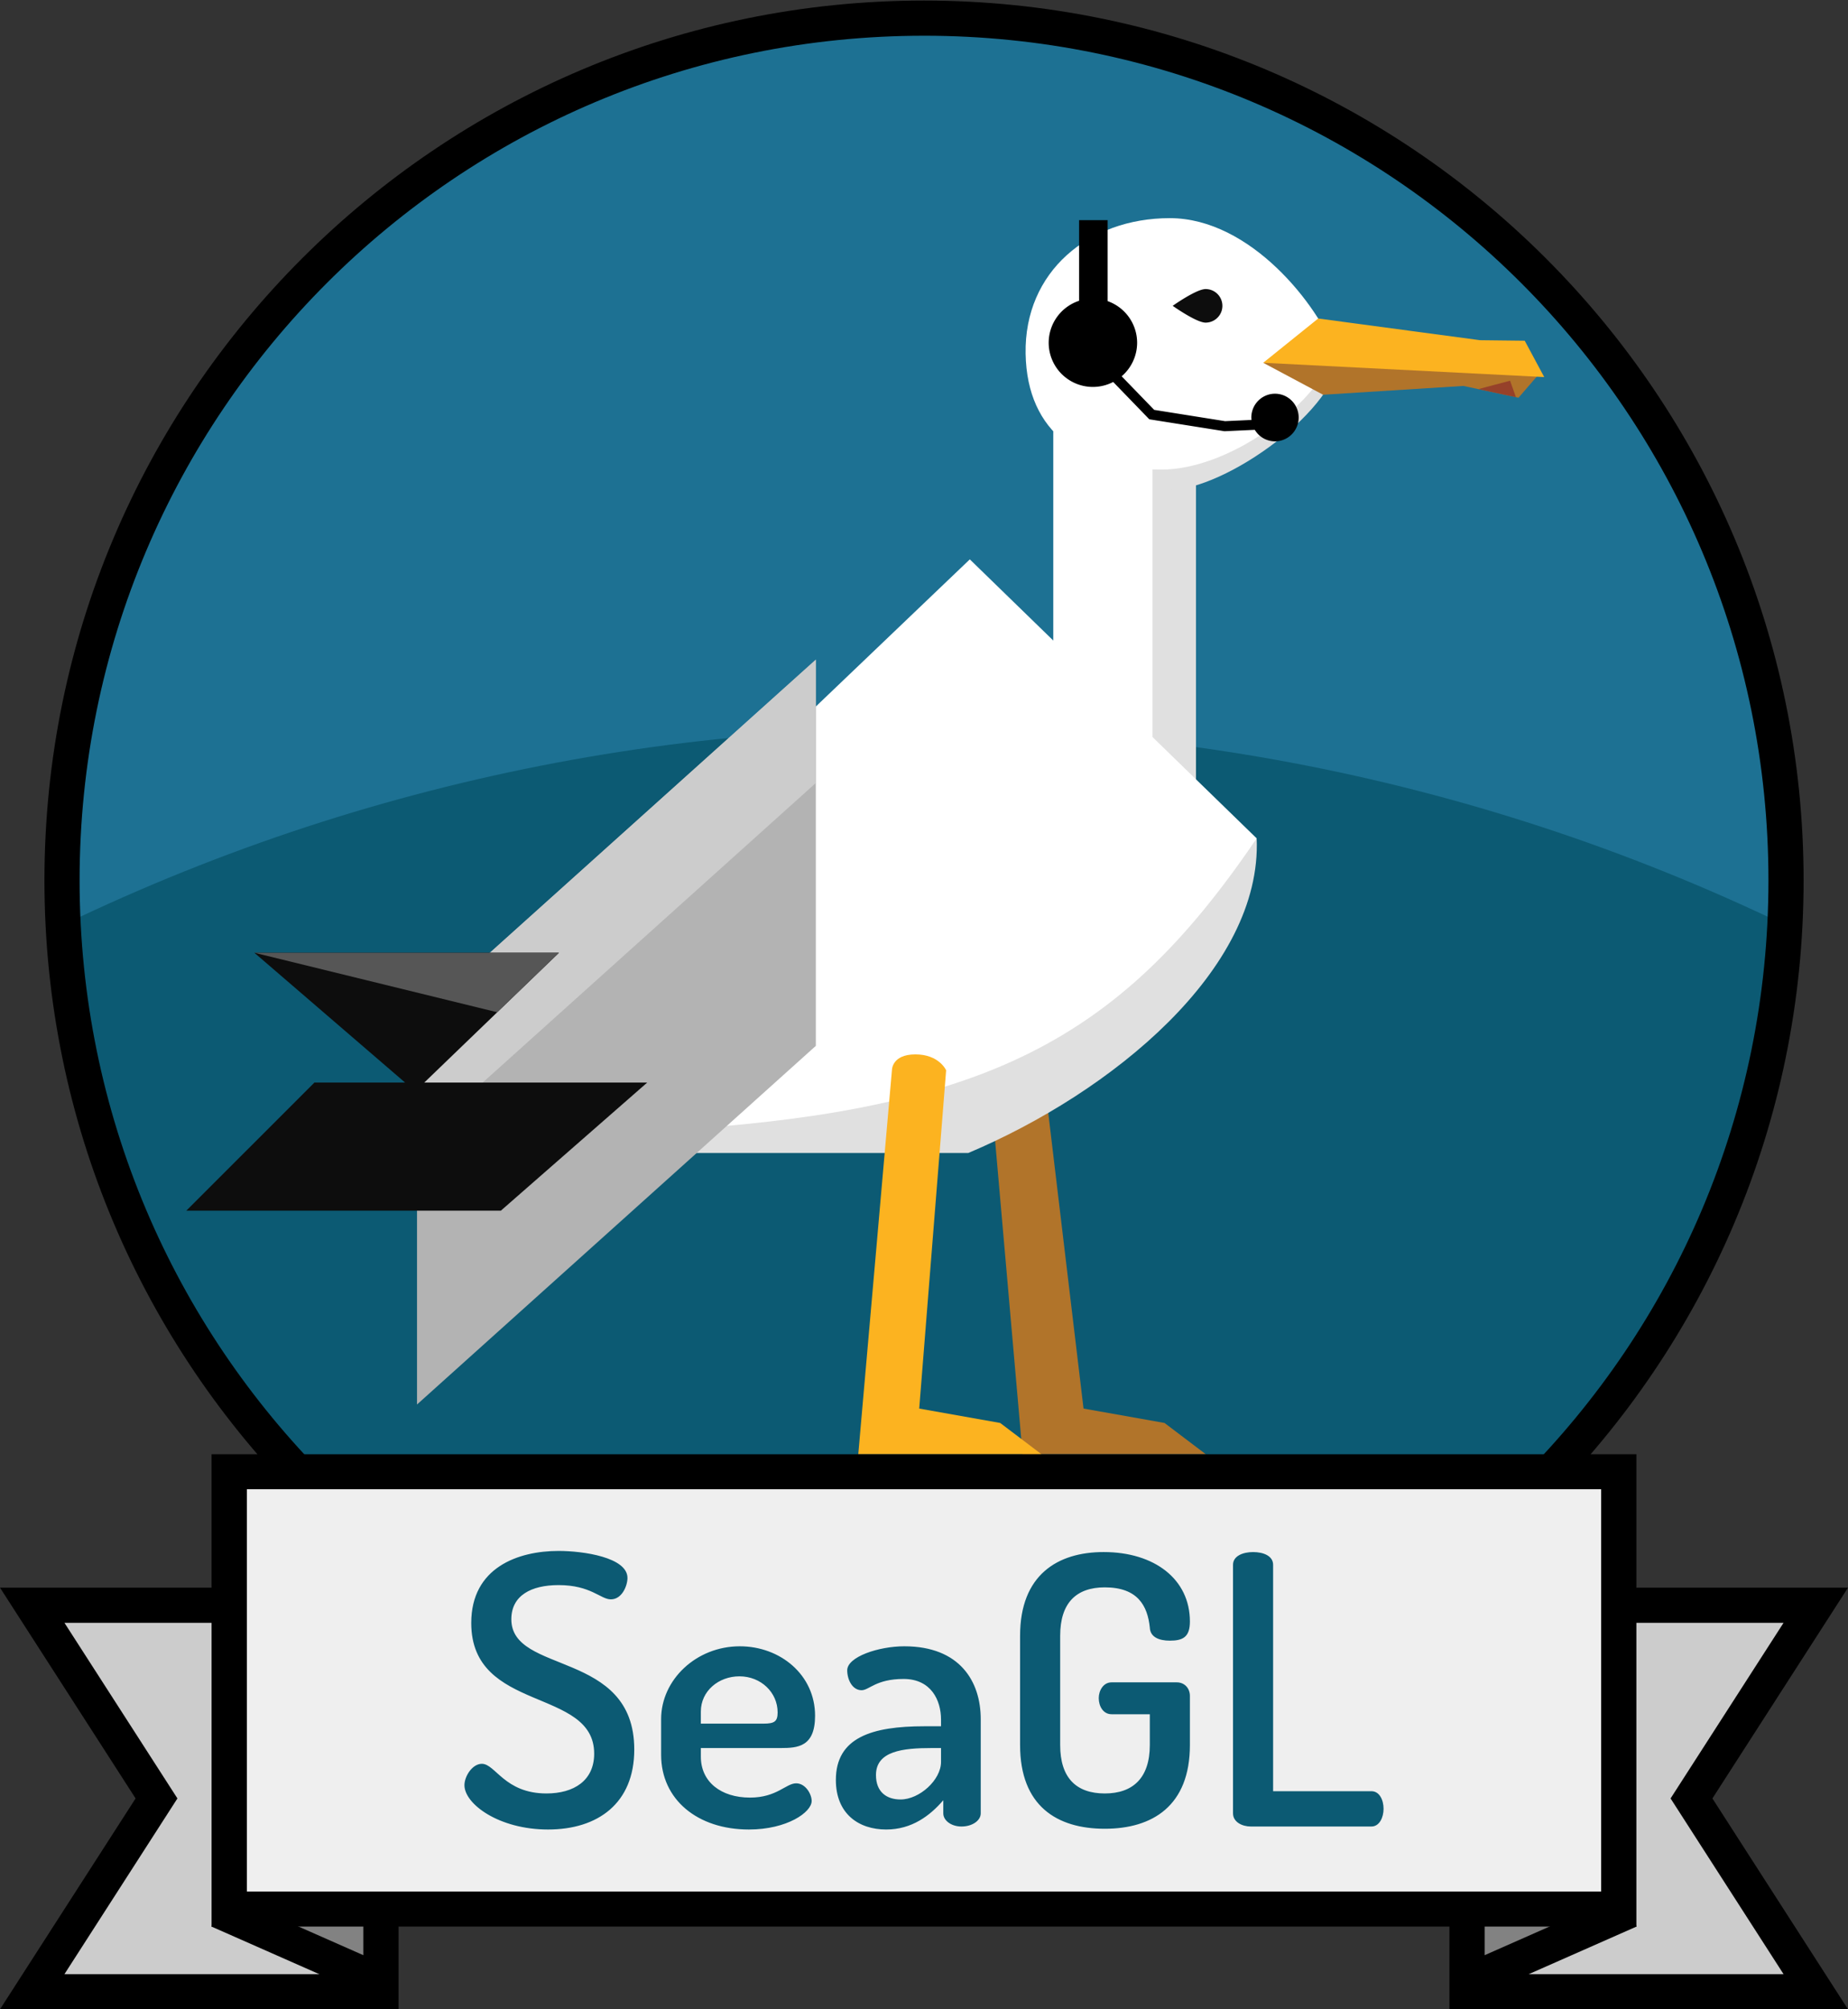 <svg xmlns="http://www.w3.org/2000/svg" width="184" height="200">
  <rect width="100%" height="100%" fill="#333333" stroke="none"/>
  <defs><clipPath id="c"><circle cx="92" cy="87.631" r="85.827"/></clipPath></defs>
  <circle fill="#1d7193" cx="92" cy="87.631" r="85.827"/>
  <circle fill="#0c5a73" cx="92" cy="270.047" r="197.545" clip-path="url(#c)"/>
  <path fill="#000000" d="M92.002.056c-48.347 0-87.577 39.23-87.577 87.577s39.23 87.577 87.577 87.577 87.577-39.23 87.577-87.577S140.349.056 92.002.056zm0 3.5c46.455 0 84.077 37.622 84.077 84.077s-37.622 84.077-84.077 84.077S7.925 134.088 7.925 87.633 45.547 3.557 92.002 3.557z"/>
  <path fill="#ffffff" d="M104.871 37.121v48.203h12.09V37.12Z"/>
  <path fill="#e0e0e0" d="M114.753 38.121v46.203h4.327V38.12Z"/>
  <path fill="#b1742a" d="m107.885 140.206-4.019-33.67s-.685-1.584-3.06-1.584-2.34 1.584-2.34 1.584l3.35 38.213h18.24l-4.11-3.111z"/>
  <path fill="#ffffff" d="m34.714 114.766 15.873-.624 43.453-.547 20.496-13.362 9.308-13.143 1.28-3.642-28.562-27.77z"/>
  <path fill="#e0e0e0" d="M35.157 114.766h61.256c14.247-6.015 29.259-18.25 28.711-31.318-6.936 10.221-13.8 17.165-23.413 21.758-20.223 9.662-49.277 6.493-66.554 9.56z"/>
  <path fill="#fcb320" d="m91.524 140.206 2.68-33.67s-.684-1.584-3.06-1.584-2.338 1.584-2.338 1.584l-3.35 38.213h18.239l-4.11-3.111z"/>
  <path fill="#b3b3b3" d="M41.52 101.356 81.229 65.66v38.443L41.521 139.8z"/>
  <path fill="#cccccc" d="M41.52 101.356 81.229 65.66v12.276l-39.707 35.697Z"/>
  <path fill="#0d0d0d" d="m25.324 94.834 16.018 13.79 14.314-13.79Z"/>
  <path fill="#565656" d="m25.324 94.834 24.182 5.924 6.15-5.924z"/>
  <path fill="#0d0d0d" d="M31.308 107.753h33.137l-14.576 12.754H18.552Z"/>
  <path fill="#e0e0e0" d="M133.372 35.203c0 5.346-11.217 13.597-17.157 13.597l.156-3.46c-4.9.603-8.721-6.551-8.721-13.534 0-4.222 4.992-9.496 8.82-9.496 8.015 1.198 16.902 11.218 16.902 12.893z"/>
  <path fill="#ffffff" d="M132.975 35.1c-2.428 5.781-10.852 11.641-17.33 11.641-7.93 0-13.386-3.612-13.528-11.538-.145-8.17 6.298-13.489 14.352-13.489 8.065 0 14.809 8.715 16.506 13.387z"/>
  <path fill="#0d0d0d" d="M121.71 30.441c0 .925-.748 1.673-1.675 1.673-.922 0-3.274-1.673-3.274-1.673s2.351-1.668 3.274-1.668a1.67 1.67 0 0 1 1.675 1.668z"/>
  <path fill="#b1742a" d="m125.774 36.11 5.964 3.183 13.966-.878 5.491 1.173 2.035-2.356-23.13-2.43z"/>
  <path fill="#fcb320" d="m131.249 31.703-5.475 4.407 27.98 1.422-1.942-3.618-4.46-.052z"/>
  <path fill="#96412a" d="m150.354 37.893-3.158.84 3.74.8z"/>
  <path fill="#000000" d="M107.442 21.911v8.029a4.4 4.4 0 0 0-3.027 4.172 4.4 4.4 0 0 0 4.402 4.402 4.4 4.4 0 0 0 2.02-.493l3.596 3.715 7.487 1.188 3.015-.14a2.356 2.37 0 0 0 2.013 1.146 2.356 2.37 0 0 0 2.356-2.37 2.356 2.37 0 0 0-2.356-2.37 2.356 2.37 0 0 0-2.357 2.37 2.356 2.37 0 0 0 .018.24l-2.63.122-7.061-1.124-3.238-3.343a4.4 4.4 0 0 0 1.54-3.343 4.4 4.4 0 0 0-2.937-4.139v-8.061z"/>
  <path fill="#cccccc" d="M3.208 159.78h34.723v38.468H3.208l12.375-19.235Zm177.584 0h-34.723v38.468h34.723l-12.375-19.235z"/>
  <path fill="#000000" d="m0 158.032 13.5 20.98L0 200h39.679v-41.968zm6.417 3.5h29.761V196.5H6.418l11.247-17.488Zm177.583-3.5-13.5 20.98L184 200h-39.679v-41.968zm-6.417 3.5h-29.761V196.5h29.76l-11.247-17.488z"/>
  <path fill="#828282" d="m21.76 190.161 16.171 7.14v-19.957m124.31 12.817-16.172 7.14v-19.957"/>
  <path fill="#000000" d="M36.178 177.343v17.273l-13.713-6.055-1.41 3.205 18.624 8.22v-22.643zm111.644 0v17.273l13.713-6.055 1.41 3.205-18.624 8.22v-22.643z"/>
  <path fill="#efefef" d="M22.825 146.493h138.35v43.532H22.825Z"/>
  <path fill="#000000" d="M21.066 144.752v47.017H162.93v-47.017zm3.518 3.485h134.835v40.047H24.584Z"/>
  <path fill="#0c5a73" d="M54.415 178.517c-4.18 0-5.084-2.952-6.44-2.952-.941 0-1.732 1.233-1.732 2.13 0 1.868 3.427 4.41 8.323 4.41 4.971 0 8.586-2.616 8.586-7.96 0-9.94-12.24-7.437-12.24-12.967 0-2.355 1.96-3.401 4.708-3.401 3.202 0 4.18 1.42 5.198 1.42 1.13 0 1.657-1.383 1.657-2.13 0-2.055-4.407-2.69-6.855-2.69-4.03 0-8.7 1.644-8.7 7.174 0 8.969 12.24 6.39 12.24 13.005 0 2.69-2.033 3.961-4.745 3.961zm19.245-14.649c-4.331 0-7.834 3.326-7.834 7.25v3.55c0 4.447 3.616 7.437 8.737 7.437 3.804 0 6.252-1.72 6.252-2.84 0-.673-.603-1.757-1.544-1.757-1.017 0-1.92 1.42-4.595 1.42-2.9 0-4.895-1.57-4.895-4.073v-.86h7.946c1.695 0 3.427-.112 3.427-3.213 0-4.074-3.465-6.914-7.494-6.914zm-3.88 7.698v-1.195c0-2.056 1.77-3.513 3.842-3.513 2.147 0 3.804 1.607 3.804 3.587 0 .897-.302 1.121-1.394 1.121zm20.262-7.698c-2.561 0-5.687 1.047-5.687 2.392 0 .897.49 1.98 1.431 1.98.753 0 1.431-1.12 4.18-1.12 2.75 0 3.729 2.13 3.729 4.035v.673h-1.657c-5.235 0-8.813 1.121-8.813 5.344 0 3.363 2.26 4.933 5.009 4.933 2.56 0 4.369-1.383 5.687-2.915v1.308c0 .71.79 1.308 1.807 1.308 1.093 0 1.921-.598 1.921-1.308v-9.38c0-3.737-2.071-7.25-7.607-7.25zm3.653 11.51c0 1.794-2.147 3.737-4.03 3.737-1.393 0-2.448-.747-2.448-2.429 0-2.392 2.674-2.69 5.536-2.69h.942zM114.483 162c.038.971.942 1.308 1.996 1.308 1.318 0 1.996-.374 1.996-1.906 0-4.223-3.54-6.914-8.586-6.914-4.595 0-8.323 2.28-8.323 8.334v10.874c0 6.054 3.653 8.334 8.436 8.334 4.745 0 8.473-2.28 8.473-8.334v-4.895c0-.71-.49-1.345-1.318-1.345h-6.478c-.828 0-1.28.822-1.28 1.57 0 .821.452 1.606 1.28 1.606h3.804v3.064c0 3.289-1.695 4.821-4.481 4.821-2.825 0-4.444-1.532-4.444-4.82v-10.875c0-3.289 1.619-4.82 4.444-4.82 3.276 0 4.255 1.83 4.481 3.998zm22.069 19.806c.79 0 1.205-.897 1.205-1.757 0-.897-.414-1.756-1.205-1.756h-9.792v-22.534c0-.897-.979-1.27-1.996-1.27-.979 0-1.996.373-1.996 1.27v24.739c0 .86.904 1.308 1.77 1.308z"/>
</svg>
